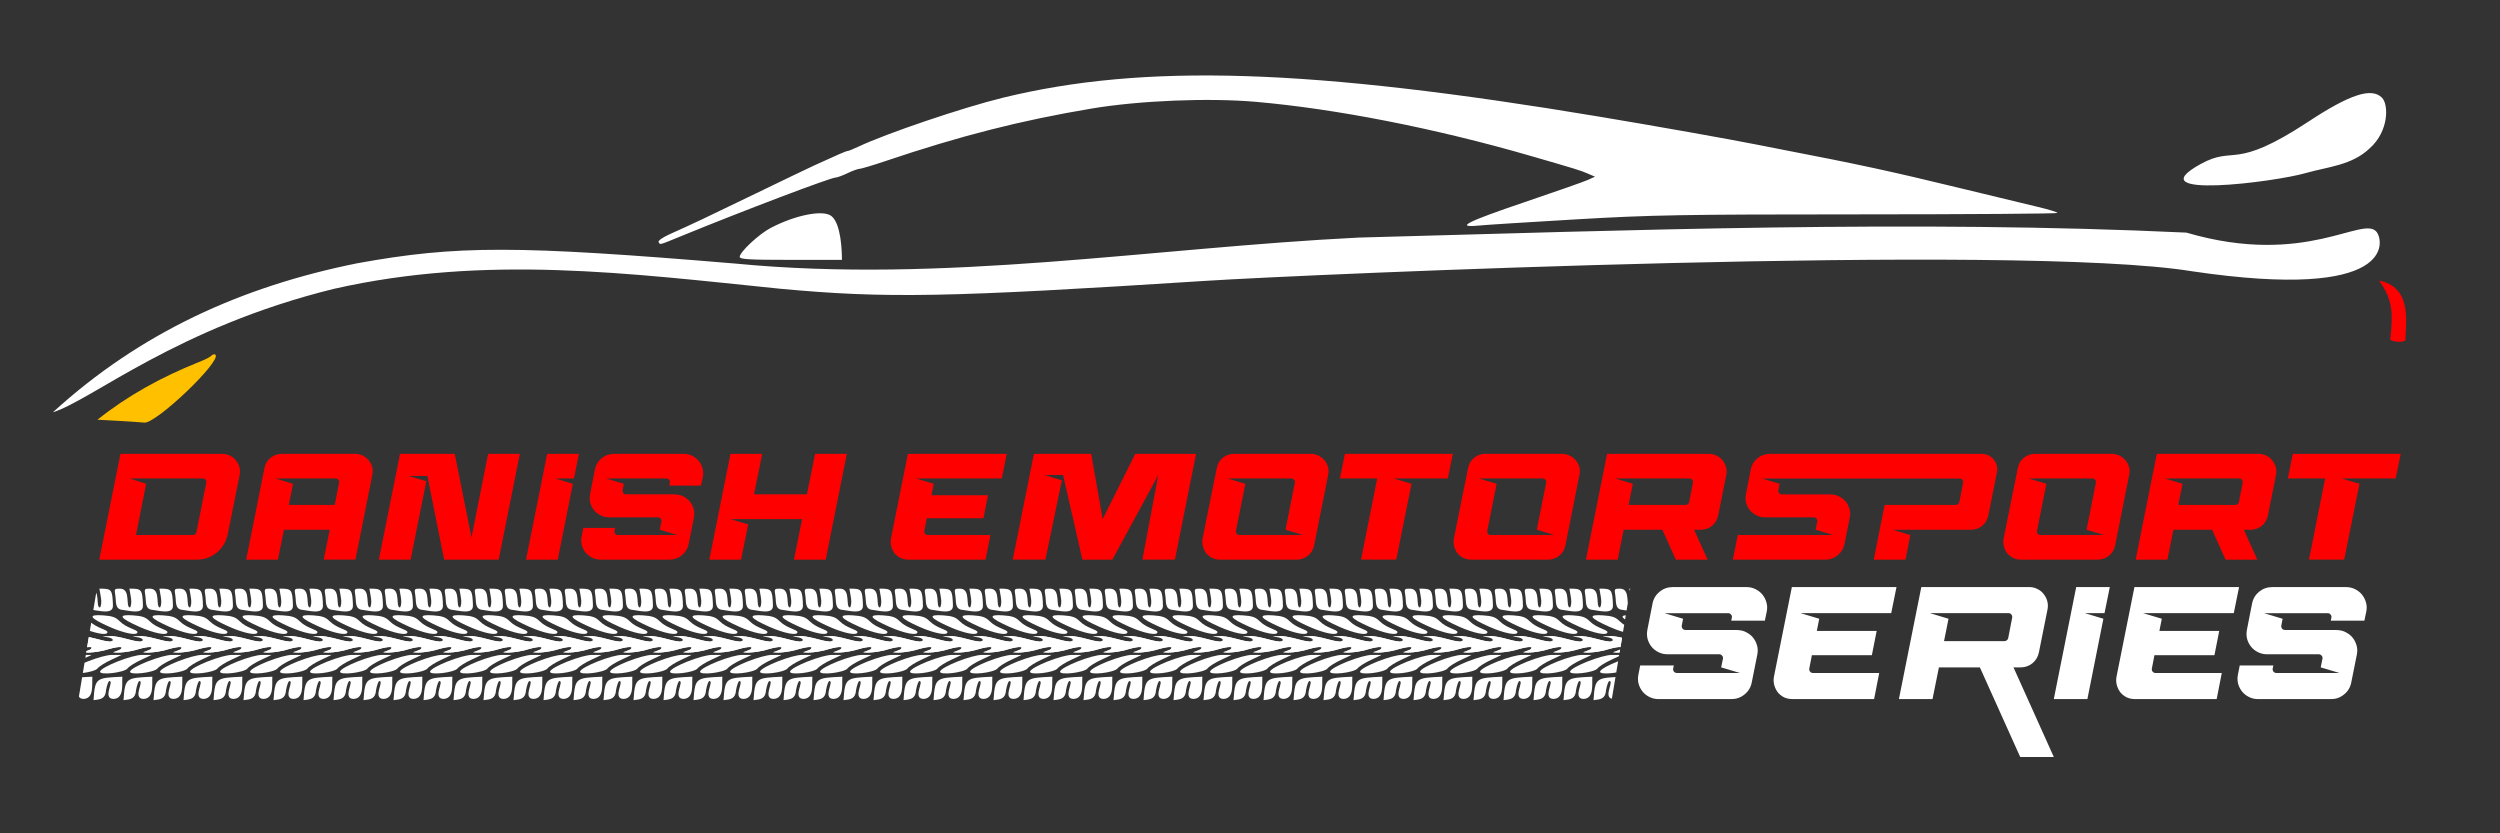 <svg version="1.1" viewBox="0 0 1500 500" xml:space="preserve" xmlns="http://www.w3.org/2000/svg" xmlns:xlink="http://www.w3.org/1999/xlink">
	<rect x="0" y="0" width="1500" height="500" fill="#333333" stroke="none"/>
	<title>Danish eMotorsport Series</title>
	<defs>
		<clipPath id="clipTire">
			<path d="M 60,342 H 980 l -15, 90 H 45Z"/>
		</clipPath>
	</defs>
	<path fill="#f00" d="m1427.4 168.35c19.487 3.909 16.291 23.688 15.838 35.547-0.061 1.6-6.696 1.589-9.11 0 1.559-14.417 2.135-23.727-6.728-35.547z"/>
	<path fill="#ffc000" d="m58.487 251.83c18.08-14.492 38.538-25.605 60-34.244 4.4-1.686 7.855-3.466 8.365-4.184 0.51-0.719 1.904-1.081 2.41-0.575 3.851 3.851-36.16 41.951-42.775 40.732-9.318-0.775-18.664-1.21-28-1.729z"/>
	<path fill="#f00" d="m118.05 335.79h-58.48l12.7-63.47h61.11q2.54 0 4.62 1.09 2.18 1 3.54 2.81 1.45 1.72 2.09 3.99 0.63 2.27 0.18 4.71l-7.16 35.54q-0.63 3.35-2.36 6.17-1.72 2.81-4.17 4.9-2.45 1.99-5.53 3.17-3.08 1.09-6.53 1.09zm-0.18-16.5 5.89-29.65q0.18-1-0.45-1.72-0.54-0.82-1.54-0.82h-43.97l9.88 3.17-6.07 30.74h34.18q0.73 0 1.27-0.45 0.63-0.54 0.82-1.27zm52.5-1.45-3.63 17.95h-19.04l10.97-54.94q0.73-3.81 3.63-6.17 2.99-2.36 6.8-2.36h43.97q2.54 0 4.62 1.09 2.18 1 3.54 2.81 1.45 1.72 2.09 3.99 0.63 2.27 0.09 4.71l-10.15 50.86h-19.04l3.63-17.95zm30.46-14.87 2.63-13.33q0.18-1-0.45-1.72-0.63-0.82-1.63-0.82h-36.09l10.52 3.17-2.54 12.69zm92.03-30.65h19.04l-12.69 63.47h-32.73l-10.06-50.23h-11.24l10.61 3.17-9.43 47.06h-19.04l12.69-63.47h32.82l10.06 50.23zm22.76 63.47 12.69-63.47h19.04l-2.99 14.78h-11.15l10.52 3.17-9.07 45.51zm33.37-13.96 1-5.08h19.04l-0.36 1.72q-0.18 1 0.45 1.81 0.63 0.73 1.63 0.73h35.72l-10.61-3.17 1-4.9q0.18-1-0.45-1.72-0.63-0.82-1.63-0.82h-29.38q-2.72 0-5.08-1.18t-3.9-3.08-2.27-4.44q-0.63-2.54-0.09-5.26l2.9-14.78q0.82-4.08 3.99-6.71 3.26-2.63 7.43-2.63h41.89q2.72 0 5.08 1.18t3.9 3.08 2.27 4.44q0.73 2.45 0.18 5.17l-1.09 5.17h-19.04l0.36-1.72q0.18-1-0.45-1.72-0.63-0.82-1.63-0.82h-36.09l10.52 3.17-0.73 3.81q-0.18 1 0.45 1.81 0.63 0.73 1.63 0.73h24.03q2.72 0 4.44 0l1.72 0.09q2.63 0.18 4.71 1.45 2.18 1.18 3.63 3.08t2.09 4.35q0.63 2.36 0.09 4.99l-3.17 15.87q-0.82 4.08-4.08 6.71-3.17 2.63-7.34 2.63h-41.44q-2.72 0-5.08-1.18t-3.9-3.08-2.27-4.44q-0.63-2.54-0.09-5.26zm132.28-10.34h-42.98l10.61 3.17-4.26 21.13h-19.04l12.69-63.47h19.04l-4.9 24.3h31.73l4.9-24.3h19.04l-12.69 63.47h-19.04zm68.36-24.39 10.61 3.17-1.36 6.89h33.91l-2.72 13.78h-34l-1.45 7.53q-0.18 1 0.45 1.81 0.63 0.73 1.63 0.73h37.54l-2.9 14.78h-46.33q-2.54 0-4.71-1-2.09-1.09-3.54-2.81-1.36-1.81-1.99-4.08-0.63-2.36-0.18-4.81l10.15-50.77h59.3l-2.99 14.78zm117.78 48.69h-17.96l-11.6-50.78h-11.25l10.52 3.17-9.88 47.6h-19.58l12.69-63.47h34.36l6.89 39.17 19.58-39.17h36.45l-12.69 63.47h-19.49l9.52-50.77zm119.14-63.47q2.45 0 4.53 1.09 2.18 1 3.63 2.81 1.45 1.72 2.09 3.99 0.63 2.27 0.09 4.71l-8.43 42.34q-0.73 3.81-3.72 6.17-2.9 2.36-6.71 2.36h-46.06q-2.54 0-4.71-1-2.09-1.09-3.54-2.81-1.36-1.81-1.99-4.08-0.63-2.36-0.18-4.81l8.52-42.25q0.73-3.81 3.63-6.17t6.71-2.36zm-49.96 14.78 10.61 3.17-5.62 28.2q-0.18 1 0.45 1.81 0.63 0.73 1.63 0.73h38.17l-10.52-3.17 5.62-28.2q0.18-1-0.45-1.72-0.63-0.82-1.63-0.82zm70.36-14.78h64.74l-2.99 14.78h-32.39l10.61 3.17-9.16 45.51h-21.13l9.7-48.69h-22.39zm130.38 0q2.45 0 4.53 1.09 2.18 1 3.63 2.81 1.45 1.72 2.09 3.99 0.63 2.27 0.09 4.71l-8.43 42.34q-0.73 3.81-3.72 6.17-2.9 2.36-6.71 2.36h-46.06q-2.54 0-4.71-1-2.09-1.09-3.54-2.81-1.36-1.81-1.99-4.08-0.63-2.36-0.18-4.81l8.52-42.25q0.73-3.81 3.63-6.17t6.71-2.36zm-49.96 14.78 10.61 3.17-5.62 28.2q-0.18 1 0.45 1.81 0.63 0.73 1.63 0.73h38.17l-10.52-3.17 5.62-28.2q0.18-1-0.45-1.72-0.63-0.82-1.63-0.82zm110.07 30.74h-23.21l-3.63 17.95h-19.04l12.69-63.47h61.11q2.54 0 4.62 1.09 2.18 1 3.54 2.81 1.45 1.72 2.09 3.99 0.63 2.27 0.18 4.71l-4.9 24.39q-0.73 3.72-3.63 6.17-2.9 2.36-6.71 2.36h-4.08l8.07 17.95h-19.04zm13.96-14.87q0.73 0 1.27-0.45 0.63-0.45 0.82-1.18l2.27-11.7q0.18-1-0.45-1.72-0.54-0.82-1.54-0.82h-44.61l10.52 3.17-2.54 12.69zm28.29 32.82 2.99-14.78h57.3l-10.61-3.17 1-4.9q0.18-1-0.45-1.72-0.63-0.82-1.63-0.82h-29.29q-2.72 0-5.08-1.18t-3.99-3.08q-1.54-1.9-2.27-4.44-0.63-2.54-0.09-5.26l2.9-14.78q0.82-4.08 3.99-6.71 3.26-2.63 7.43-2.63h127.11q2.18 0 4.08 0.91t3.17 2.54q1.27 1.54 1.81 3.54 0.54 1.99 0.09 4.17l-5.17 25.84q-0.73 3.72-3.63 6.17-2.9 2.36-6.71 2.36h-46.97l10.52 3.17-2.9 14.78h-19.04l6.53-32.82h42.7q0.73 0 1.27-0.45 0.63-0.45 0.82-1.18l2.27-11.7q0.18-1-0.45-1.72-0.54-0.82-1.54-0.82h-118.59l10.52 3.17-0.73 3.81q-0.18 1 0.45 1.81 0.63 0.73 1.63 0.73h24.03q2.72 0 4.44 0l1.72 0.09q2.63 0.18 4.71 1.45 2.18 1.18 3.63 3.08t2.09 4.35q0.63 2.36 0.09 4.99l-3.17 15.87q-0.82 4.08-4.08 6.71-3.17 2.63-7.34 2.63zm227.48-63.47q2.45 0 4.53 1.09 2.18 1 3.63 2.81 1.45 1.72 2.09 3.99 0.63 2.27 0.09 4.71l-8.43 42.34q-0.73 3.81-3.72 6.17-2.9 2.36-6.71 2.36h-46.06q-2.54 0-4.71-1-2.09-1.09-3.54-2.81-1.36-1.81-1.99-4.08-0.63-2.36-0.18-4.81l8.52-42.25q0.73-3.81 3.63-6.17t6.71-2.36zm-49.96 14.78 10.61 3.17-5.62 28.2q-0.18 1 0.45 1.81 0.63 0.73 1.63 0.73h38.17l-10.52-3.17 5.62-28.2q0.18-1-0.45-1.72-0.63-0.82-1.63-0.82zm110.07 30.74h-23.21l-3.63 17.95h-19.04l12.69-63.47h61.11q2.54 0 4.62 1.09 2.18 1 3.54 2.81 1.45 1.72 2.09 3.99 0.63 2.27 0.18 4.71l-4.9 24.39q-0.73 3.72-3.63 6.17-2.9 2.36-6.71 2.36h-4.08l8.07 17.95h-19.04zm13.96-14.87q0.73 0 1.27-0.45 0.63-0.45 0.82-1.18l2.27-11.7q0.18-1-0.45-1.72-0.54-0.82-1.54-0.82h-44.61l10.52 3.17-2.54 12.69zm34.45-30.65h64.74l-2.99 14.78h-32.37l10.61 3.17-9.16 45.51h-21.13l9.7-48.69h-22.39z"/>
	<path fill="#1db81d" visibility="hidden" d="m96.33 456.35-1.97 9.77h-10.36l5.97-29.9q0.39-2.07 1.97-3.35 1.63-1.28 3.7-1.28h23.93q1.38 0 2.52 0.59 1.18 0.54 1.92 1.53 0.79 0.94 1.13 2.17 0.35 1.23 0.05 2.57l-5.53 27.68h-10.36l1.97-9.77zm16.58-8.09 1.43-7.25q0.1-0.54-0.25-0.94-0.35-0.44-0.89-0.44h-19.63l5.72 1.73-1.38 6.91zm14.55 10.26 0.54-2.76h10.36l-0.2 0.94q-0.1 0.54 0.25 0.99 0.35 0.39 0.89 0.39h19.44l-5.77-1.73 0.54-2.66q0.1-0.54-0.25-0.94-0.35-0.44-0.89-0.44h-15.98q-1.48 0-2.76-0.64t-2.12-1.68-1.23-2.42q-0.35-1.38-0.05-2.86l1.58-8.04q0.44-2.22 2.17-3.65 1.78-1.43 4.05-1.43h22.79q1.48 0 2.76 0.64t2.12 1.68 1.23 2.42q0.39 1.33 0.1 2.81l-0.59 2.81h-10.37l0.2-0.94q0.1-0.54-0.25-0.94-0.35-0.44-0.89-0.44h-19.63l5.72 1.73-0.39 2.07q-0.1 0.54 0.25 0.99 0.35 0.39 0.89 0.39h13.07q1.48 0 2.42 0l0.94 0.05q1.43 0.1 2.57 0.79 1.18 0.64 1.97 1.68t1.13 2.37q0.35 1.28 0.05 2.71l-1.73 8.63q-0.44 2.22-2.22 3.65-1.73 1.43-4 1.43h-22.55q-1.48 0-2.76-0.64t-2.12-1.68-1.23-2.42q-0.35-1.38-0.05-2.86zm41.09 0 0.54-2.76h10.36l-0.2 0.94q-0.1 0.54 0.25 0.99 0.35 0.39 0.89 0.39h19.44l-5.77-1.73 0.54-2.66q0.1-0.54-0.25-0.94-0.35-0.44-0.89-0.44h-15.98q-1.48 0-2.76-0.64t-2.12-1.68-1.23-2.42q-0.35-1.38-0.05-2.86l1.58-8.04q0.44-2.22 2.17-3.65 1.78-1.43 4.05-1.43h22.79q1.48 0 2.76 0.64t2.12 1.68 1.23 2.42q0.39 1.33 0.1 2.81l-0.59 2.81h-10.36l0.2-0.94q0.1-0.54-0.25-0.94-0.35-0.44-0.89-0.44h-19.63l5.72 1.73-0.39 2.07q-0.1 0.54 0.25 0.99 0.35 0.39 0.89 0.39h13.07q1.48 0 2.42 0l0.94 0.05q1.43 0.1 2.57 0.79 1.18 0.64 1.97 1.68t1.13 2.37q0.35 1.28 0.05 2.71l-1.73 8.63q-0.44 2.22-2.22 3.65-1.73 1.43-4 1.43h-22.55q-1.48 0-2.76-0.64t-2.12-1.68-1.23-2.42q-0.35-1.38-0.05-2.86zm49.97-18.89 5.77 1.73-0.74 3.75h18.45l-1.48 7.5h-18.5l-0.79 4.09q-0.1 0.54 0.25 0.99 0.35 0.39 0.89 0.39h20.42l-1.58 8.04h-25.21q-1.38 0-2.57-0.54-1.13-0.59-1.92-1.53-0.74-0.99-1.09-2.22-0.35-1.28-0.1-2.61l5.53-27.63h32.26l-1.63 8.04zm33.2-8.04h35.22l-1.63 8.04h-17.61l5.77 1.73-4.98 24.77h-11.49l5.28-26.49h-12.19zm38.83 0h35.22l-1.63 8.04h-17.61l5.77 1.73-4.98 24.77h-11.48l5.28-26.49h-12.19zm70.94 0q1.33 0 2.47 0.59 1.18 0.54 1.97 1.53 0.79 0.94 1.13 2.17 0.35 1.23 0.05 2.57l-4.59 23.04q-0.39 2.07-2.02 3.35-1.58 1.28-3.65 1.28h-25.06q-1.38 0-2.57-0.54-1.13-0.59-1.92-1.53-0.74-0.99-1.09-2.22-0.35-1.28-0.1-2.61l4.64-22.99q0.39-2.07 1.97-3.35t3.65-1.28zm-27.18 8.04 5.77 1.73-3.06 15.34q-0.1 0.54 0.25 0.99 0.35 0.39 0.89 0.39h20.77l-5.72-1.73 3.06-15.34q0.1-0.54-0.25-0.94-0.35-0.44-0.89-0.44zm55.7 0 5.77 1.73-3.06 15.34q-0.1 0.54 0.25 0.99 0.35 0.39 0.89 0.39h13.52q0.89 0 1.13-0.94l0.49-2.52h10.36l-1.38 6.86q-0.39 2.07-1.97 3.35t-3.65 1.28h-25.7q-1.18 0-2.22-0.49t-1.73-1.33q-0.69-0.89-0.99-1.97-0.3-1.09-0.05-2.27l4.79-23.83q0.39-2.07 1.97-3.35t3.65-1.28h25.11q1.33 0 2.47 0.59 1.18 0.54 1.97 1.53 0.79 0.94 1.13 2.17 0.35 1.23 0.05 2.57l-0.94 4.64h-10.35l0.44-2.07q0.1-0.54-0.25-0.94-0.35-0.44-0.89-0.44zm70.35-8.04q1.33 0 2.47 0.59 1.18 0.54 1.97 1.53 0.79 0.94 1.13 2.17 0.35 1.23 0.05 2.57l-4.59 23.04q-0.39 2.07-2.02 3.35-1.58 1.28-3.65 1.28h-25.06q-1.38 0-2.57-0.54-1.13-0.59-1.92-1.53-0.74-0.99-1.09-2.22-0.35-1.28-0.1-2.61l4.64-22.99q0.39-2.07 1.97-3.35t3.65-1.28zm-27.18 8.04 5.77 1.73-3.06 15.34q-0.1 0.54 0.25 0.99 0.35 0.39 0.89 0.39h20.77l-5.72-1.73 3.06-15.34q0.1-0.54-0.25-0.94-0.35-0.44-0.89-0.44zm59.89 16.72h-12.63l-1.97 9.77h-10.36l6.91-34.53h33.25q1.38 0 2.52 0.59 1.18 0.54 1.92 1.53 0.79 0.94 1.13 2.17 0.35 1.23 0.1 2.57l-2.66 13.27q-0.39 2.02-1.97 3.35-1.58 1.28-3.65 1.28h-2.22l4.39 9.77h-10.36zm7.6-8.09q0.39 0 0.69-0.25 0.35-0.25 0.44-0.64l1.23-6.36q0.1-0.54-0.25-0.94-0.3-0.44-0.84-0.44h-24.27l5.72 1.73-1.38 6.91zm15.54 10.26 0.54-2.76h10.36l-0.2 0.94q-0.1 0.54 0.25 0.99 0.35 0.39 0.89 0.39h19.44l-5.77-1.73 0.54-2.66q0.1-0.54-0.25-0.94-0.35-0.44-0.89-0.44h-15.98q-1.48 0-2.76-0.64t-2.12-1.68-1.23-2.42q-0.35-1.38-0.05-2.86l1.58-8.04q0.44-2.22 2.17-3.65 1.78-1.43 4.05-1.43h22.79q1.48 0 2.76 0.64t2.12 1.68 1.23 2.42q0.39 1.33 0.1 2.81l-0.59 2.81h-10.36l0.2-0.94q0.1-0.54-0.25-0.94-0.35-0.44-0.89-0.44h-19.63l5.72 1.73-0.39 2.07q-0.1 0.54 0.25 0.99 0.35 0.39 0.89 0.39h13.07q1.48 0 2.42 0l0.94 0.05q1.43 0.1 2.57 0.79 1.18 0.64 1.97 1.68t1.13 2.37q0.35 1.28 0.05 2.71l-1.73 8.63q-0.44 2.22-2.22 3.65-1.73 1.43-4 1.43h-22.55q-1.48 0-2.76-0.64t-2.12-1.68-1.23-2.42q-0.35-1.38-0.05-2.86zm54.02-2.17-1.97 9.77h-10.36l5.97-29.9q0.39-2.07 1.97-3.35 1.63-1.28 3.7-1.28h23.93q1.38 0 2.52 0.59 1.18 0.54 1.92 1.53 0.79 0.94 1.13 2.17 0.35 1.23 0.05 2.57l-5.53 27.68h-10.36l1.97-9.77zm16.58-8.09 1.43-7.25q0.1-0.54-0.25-0.94-0.35-0.44-0.89-0.44h-19.63l5.72 1.73-1.38 6.91zm35.17-8.63 5.77 1.73-3.06 15.34q-0.1 0.54 0.25 0.99 0.35 0.39 0.89 0.39h13.52q0.89 0 1.13-0.94l0.49-2.52h10.36l-1.38 6.86q-0.39 2.07-1.97 3.35t-3.65 1.28h-25.7q-1.18 0-2.22-0.49t-1.73-1.33q-0.69-0.89-0.99-1.97-0.3-1.09-0.05-2.27l4.79-23.83q0.39-2.07 1.97-3.35t3.65-1.28h25.11q1.33 0 2.47 0.59 1.18 0.54 1.97 1.53 0.79 0.94 1.13 2.17 0.35 1.23 0.05 2.57l-0.94 4.64h-10.36l0.44-2.07q0.1-0.54-0.25-0.94-0.35-0.44-0.89-0.44zm70.35-8.04q1.33 0 2.47 0.59 1.18 0.54 1.97 1.53 0.79 0.94 1.13 2.17 0.35 1.23 0.05 2.57l-4.59 23.04q-0.39 2.07-2.02 3.35-1.58 1.28-3.65 1.28h-25.06q-1.38 0-2.57-0.54-1.13-0.59-1.92-1.53-0.74-0.99-1.09-2.22-0.35-1.28-0.1-2.61l4.64-22.99q0.39-2.07 1.97-3.35t3.65-1.28zm-27.18 8.04 5.77 1.73-3.06 15.34q-0.1 0.54 0.25 0.99 0.35 0.39 0.89 0.39h20.77l-5.72-1.73 3.06-15.34q0.1-0.54-0.25-0.94-0.35-0.44-0.89-0.44zm67.44 26.49h-9.77l-6.31-27.63h-6.12l5.72 1.73-5.38 25.9h-10.66l6.91-34.53h18.7l3.75 21.31 10.66-21.31h19.83l-6.91 34.53h-10.61l5.18-27.63zm67.44-9.77h-25.21l-1.92 9.77h-10.95l6.91-34.53h34.68q1.18 0 2.17 0.49 1.04 0.49 1.73 1.38 0.69 0.84 0.99 1.92 0.35 1.09 0.1 2.27l-2.81 14.06q-0.39 2.02-2.02 3.35-1.58 1.28-3.65 1.28zm-23.58-8.09h18.65q0.39 0 0.69-0.25t0.39-0.64l1.28-6.36q0.1-0.54-0.25-0.94-0.35-0.44-0.89-0.44h-24.27l5.77 1.73zm42.43-8.63 5.77 1.73-0.74 3.75h18.45l-1.48 7.5h-18.5l-0.79 4.09q-0.1 0.54 0.25 0.99 0.35 0.39 0.89 0.39h20.42l-1.58 8.04h-25.22q-1.38 0-2.57-0.54-1.13-0.59-1.92-1.53-0.74-0.99-1.09-2.22-0.35-1.28-0.1-2.61l5.53-27.63h32.26l-1.63 8.04zm33.2-8.04h35.22l-1.63 8.04h-17.61l5.77 1.73-4.98 24.77h-11.49l5.28-26.49h-12.19zm35.47 34.53 6.91-34.53h10.36l-1.63 8.04h-6.07l5.72 1.73-4.93 24.77zm51.01-26.49h-28.32l1.63-8.04h36.36v8.04l-23.58 16.72-8.19 1.73h28.32l-1.63 8.04h-36.36v-8.04l23.58-16.72zm11.64 26.49 6.91-34.53h10.36l-1.63 8.04h-6.07l5.72 1.73-4.93 24.77zm54.71-34.53q1.33 0 2.47 0.59 1.18 0.54 1.97 1.53 0.79 0.94 1.13 2.17 0.35 1.23 0.05 2.57l-4.59 23.04q-0.39 2.07-2.02 3.35-1.58 1.28-3.65 1.28h-25.06q-1.38 0-2.57-0.54-1.13-0.59-1.92-1.53-0.74-0.99-1.09-2.22-0.35-1.28-0.1-2.61l4.64-22.99q0.39-2.07 1.97-3.35t3.65-1.28zm-27.18 8.04 5.77 1.73-3.06 15.34q-0.1 0.54 0.25 0.99 0.35 0.39 0.89 0.39h20.77l-5.72-1.73 3.06-15.34q0.1-0.54-0.25-0.94-0.35-0.44-0.89-0.44zm70.6-8.04h10.36l-6.91 34.53h-17.81l-5.48-27.33h-6.12l5.77 1.73-5.13 25.6h-10.36l6.91-34.53h17.86l5.48 27.33zm20.67 8.04 5.77 1.73-0.74 3.75h18.45l-1.48 7.5h-18.5l-0.79 4.09q-0.1 0.54 0.25 0.99 0.35 0.39 0.89 0.39h20.42l-1.58 8.04h-25.21q-1.38 0-2.57-0.54-1.13-0.59-1.92-1.53-0.74-0.99-1.09-2.22-0.35-1.28-0.1-2.61l5.53-27.63h32.26l-1.63 8.04zm44.05 18.89 0.54-2.76h10.36l-0.2 0.94q-0.1 0.54 0.25 0.99 0.35 0.39 0.89 0.39h19.44l-5.77-1.73 0.54-2.66q0.1-0.54-0.25-0.94-0.35-0.44-0.89-0.44h-15.98q-1.48 0-2.76-0.64t-2.12-1.68-1.23-2.42q-0.35-1.38-0.05-2.86l1.58-8.04q0.44-2.22 2.17-3.65 1.78-1.43 4.05-1.43h22.79q1.48 0 2.76 0.64t2.12 1.68 1.23 2.42q0.39 1.33 0.1 2.81l-0.59 2.81h-10.36l0.2-0.94q0.1-0.54-0.25-0.94-0.35-0.44-0.89-0.44h-19.63l5.72 1.73-0.39 2.07q-0.1 0.54 0.25 0.99 0.35 0.39 0.89 0.39h13.07q1.48 0 2.42 0l0.94 0.05q1.43 0.1 2.57 0.79 1.18 0.64 1.97 1.68t1.13 2.37q0.35 1.28 0.05 2.71l-1.73 8.63q-0.44 2.22-2.22 3.65-1.73 1.43-4 1.43h-22.55q-1.48 0-2.76-0.64t-2.12-1.68-1.23-2.42q-0.35-1.38-0.05-2.86zm49.97-18.89 5.77 1.73-0.74 3.75h18.45l-1.48 7.5h-18.5l-0.79 4.09q-0.1 0.54 0.25 0.99 0.35 0.39 0.89 0.39h20.42l-1.58 8.04h-25.21q-1.38 0-2.57-0.54-1.13-0.59-1.92-1.53-0.74-0.99-1.09-2.22-0.35-1.28-0.1-2.61l5.53-27.63h32.26l-1.63 8.04zm43.91 16.72-1.97 9.77h-10.36l5.97-29.9q0.39-2.07 1.97-3.35 1.63-1.28 3.7-1.28h23.93q1.38 0 2.52 0.59 1.18 0.54 1.92 1.53 0.79 0.94 1.13 2.17 0.35 1.23 0.05 2.57l-5.53 27.68h-10.36l1.97-9.77zm16.58-8.09 1.43-7.25q0.1-0.54-0.25-0.94-0.35-0.44-0.89-0.44h-19.63l5.72 1.73-1.38 6.91zm14.55 10.26 0.54-2.76h10.36l-0.2 0.94q-0.1 0.54 0.25 0.99 0.35 0.39 0.89 0.39h19.44l-5.77-1.73 0.54-2.66q0.1-0.54-0.25-0.94-0.35-0.44-0.89-0.44h-15.98q-1.48 0-2.76-0.64t-2.12-1.68-1.23-2.42q-0.35-1.38-0.05-2.86l1.58-8.04q0.44-2.22 2.17-3.65 1.78-1.43 4.05-1.43h22.79q1.48 0 2.76 0.64t2.12 1.68 1.23 2.42q0.39 1.33 0.1 2.81l-0.59 2.81h-10.36l0.2-0.94q0.1-0.54-0.25-0.94-0.35-0.44-0.89-0.44h-19.63l5.72 1.73-0.39 2.07q-0.1 0.54 0.25 0.99 0.35 0.39 0.89 0.39h13.07q1.48 0 2.42 0l0.94 0.05q1.43 0.1 2.57 0.79 1.18 0.64 1.97 1.68t1.13 2.37q0.35 1.28 0.05 2.71l-1.73 8.63q-0.44 2.22-2.22 3.65-1.73 1.43-4 1.43h-22.55q-1.48 0-2.76-0.64t-2.12-1.68-1.23-2.42q-0.35-1.38-0.05-2.86zm77.16-26.94q1.33 0 2.47 0.59 1.18 0.54 1.97 1.53 0.79 0.94 1.13 2.17 0.35 1.23 0.05 2.57l-4.59 23.04q-0.39 2.07-2.02 3.35-1.58 1.28-3.65 1.28h-25.06q-1.38 0-2.57-0.54-1.13-0.59-1.92-1.53-0.74-0.99-1.09-2.22-0.35-1.28-0.1-2.61l4.64-22.99q0.39-2.07 1.97-3.35t3.65-1.28zm-27.18 8.04 5.77 1.73-3.06 15.34q-0.1 0.54 0.25 0.99 0.35 0.39 0.89 0.39h20.77l-5.72-1.73 3.06-15.34q0.1-0.54-0.25-0.94-0.35-0.44-0.89-0.44zm70.6-8.04h10.36l-6.91 34.53h-17.81l-5.48-27.33h-6.12l5.77 1.73-5.13 25.6h-10.36l6.91-34.53h17.86l5.48 27.33zm44.79 12.68q0.39 0 0.69-0.25 0.35-0.3 0.44-0.69l0.44-2.32q0.1-0.54-0.25-0.94-0.35-0.44-0.89-0.44h-16.48l1.63-8.04h21.21q1.38 0 2.52 0.59 1.18 0.54 1.92 1.53 0.79 0.94 1.13 2.17 0.35 1.23 0.1 2.57l-1.13 5.57q-0.3 1.58-1.58 2.66-1.28 1.04-2.91 1.04h0.74q1.09 0 1.97 0.49 0.94 0.44 1.58 1.23 0.64 0.74 0.89 1.73 0.3 0.99 0.05 2.02l-1.68 8.29q-0.39 2.07-1.97 3.35t-3.65 1.28h-24.86l1.63-8.04h18.25q0.39 0 0.69-0.25 0.35-0.3 0.44-0.69l0.94-4.59q0.1-0.54-0.25-0.94-0.35-0.44-0.89-0.44h-16.13l1.38-6.91z"/>
	<g fill="#fff">
		<g>
			<path id="serries" visibility="visible" d="m983.06 404.65 1.06-5.38h20.16l-0.38 1.82c-0.13 0.7 0.03 1.34 0.48 1.92 0.45 0.51 1.02 0.77 1.73 0.77h37.82l-11.23-3.36 1.06-5.18c0.13-0.7-0.03-1.31-0.48-1.82-0.45-0.58-1.02-0.86-1.73-0.86h-31.1c-1.92 0-3.71-0.42-5.38-1.25-1.66-0.83-3.04-1.92-4.13-3.26s-1.89-2.91-2.4-4.7c-0.45-1.79-0.48-3.65-0.1-5.57l3.07-15.65c0.58-2.88 1.98-5.25 4.22-7.1 2.3-1.86 4.93-2.78 7.87-2.78h44.35c1.92 0 3.71 0.42 5.38 1.25 1.66 0.83 3.04 1.92 4.13 3.26s1.89 2.91 2.4 4.7c0.51 1.73 0.58 3.55 0.19 5.47l-1.15 5.47h-20.16l0.38-1.82c0.13-0.7-0.03-1.31-0.48-1.82-0.45-0.58-1.02-0.86-1.73-0.86h-38.21l11.14 3.36-0.77 4.03c-0.13 0.7 0.03 1.34 0.48 1.92 0.45 0.51 1.02 0.77 1.73 0.77h30.14l1.82 0.1c1.86 0.13 3.52 0.64 4.99 1.54 1.54 0.83 2.82 1.92 3.84 3.26s1.76 2.88 2.21 4.61c0.45 1.66 0.48 3.42 0.1 5.28l-3.36 16.8c-0.58 2.88-2.02 5.25-4.32 7.1-2.24 1.86-4.83 2.78-7.78 2.78h-43.87c-1.92 0-3.71-0.42-5.38-1.25-1.66-0.83-3.04-1.92-4.13-3.26s-1.89-2.91-2.4-4.7c-0.45-1.79-0.48-3.65-0.1-5.57zm97.25-36.77 11.23 3.36-1.44 7.3h35.9l-2.88 14.59h-36l-1.54 7.97c-0.13 0.7 0.03 1.34 0.48 1.92 0.45 0.51 1.02 0.77 1.73 0.77h39.74l-3.07 15.65h-49.06c-1.79 0-3.46-0.35-4.99-1.06-1.47-0.77-2.72-1.76-3.74-2.98-0.96-1.28-1.66-2.72-2.11-4.32-0.45-1.66-0.51-3.36-0.19-5.09l10.75-53.76h62.78l-3.17 15.65zm107.62 32.54h-24.58l-3.84 19.01h-20.16l13.44-67.2h64.7c1.79 0 3.42 0.38 4.9 1.15 1.54 0.7 2.78 1.7 3.74 2.98 1.02 1.22 1.76 2.62 2.21 4.22s0.51 3.26 0.19 4.99l-5.18 25.82c-0.51 2.62-1.79 4.8-3.84 6.53-2.05 1.66-4.42 2.5-7.1 2.5h-4.32l24.19 53.76h-20.16zm14.78-15.74c0.51 0 0.96-0.16 1.34-0.48 0.45-0.32 0.74-0.74 0.86-1.25l2.4-12.38c0.13-0.7-0.03-1.31-0.48-1.82-0.38-0.58-0.93-0.86-1.63-0.86h-47.23l11.14 3.36-2.69 13.44zm29.57 34.75 13.44-67.2h20.16l-3.17 15.65h-11.81l11.14 3.36-9.6 48.19zm53.57-51.55 11.23 3.36-1.44 7.3h35.9l-2.88 14.59h-36l-1.54 7.97c-0.13 0.7 0.03 1.34 0.48 1.92 0.45 0.51 1.02 0.77 1.73 0.77h39.74l-3.07 15.65h-49.06c-1.79 0-3.46-0.35-4.99-1.06-1.47-0.77-2.72-1.76-3.74-2.98-0.96-1.28-1.66-2.72-2.11-4.32-0.45-1.66-0.51-3.36-0.19-5.09l10.75-53.76h62.78l-3.17 15.65zm56.93 36.77 1.06-5.38h20.16l-0.38 1.82c-0.13 0.7 0.03 1.34 0.48 1.92 0.45 0.51 1.02 0.77 1.73 0.77h37.82l-11.23-3.36 1.06-5.18c0.13-0.7-0.03-1.31-0.48-1.82-0.45-0.58-1.02-0.86-1.73-0.86h-31.1c-1.92 0-3.71-0.42-5.38-1.25-1.66-0.83-3.04-1.92-4.13-3.26s-1.89-2.91-2.4-4.7c-0.45-1.79-0.48-3.65-0.1-5.57l3.07-15.65c0.58-2.88 1.98-5.25 4.22-7.1 2.3-1.86 4.93-2.78 7.87-2.78h44.35c1.92 0 3.71 0.42 5.38 1.25 1.66 0.83 3.04 1.92 4.13 3.26s1.89 2.91 2.4 4.7c0.51 1.73 0.58 3.55 0.19 5.47l-1.15 5.47h-20.16l0.38-1.82c0.13-0.7-0.03-1.31-0.48-1.82-0.45-0.58-1.02-0.86-1.73-0.86h-38.21l11.14 3.36-0.77 4.03c-0.13 0.7 0.03 1.34 0.48 1.92 0.45 0.51 1.02 0.77 1.73 0.77h30.14l1.82 0.1c1.86 0.13 3.52 0.64 4.99 1.54 1.54 0.83 2.82 1.92 3.84 3.26s1.76 2.88 2.21 4.61c0.45 1.66 0.48 3.42 0.1 5.28l-3.36 16.8c-0.58 2.88-2.02 5.25-4.32 7.1-2.24 1.86-4.83 2.78-7.78 2.78h-43.87c-1.92 0-3.71-0.42-5.38-1.25-1.66-0.83-3.04-1.92-4.13-3.26s-1.89-2.91-2.4-4.7c-0.45-1.79-0.48-3.65-0.1-5.57z"/>
			<path id="series" visibility="hidden" d="m982.83 404.41 1.06-5.38h20.16l-0.38 1.82c-0.25 1.36 0.66 2.69 2.21 2.69h37.82l-11.23-3.36 1.06-5.18c0.13-0.7-0.03-1.31-0.48-1.82-0.45-0.58-1.02-0.86-1.73-0.86h-31.1c-7.16 0-13.65-6.51-12-14.78l3.07-15.65c1.2-5.98 6.29-9.89 12.1-9.89h44.35c5.93 0 10.41 3.98 11.9 9.22 1.03 3.66-0.2 7.35-0.96 10.94h-20.16c0.56-1.99 0.7-4.51-1.82-4.51h-38.21l11.14 3.36-0.77 4.03c-0.25 1.36 0.66 2.69 2.21 2.69h25.44c2.18-0.03 4.35-0.02 6.53 0.1 4.74 0.33 7.75 3.38 8.83 4.8 1.17 1.54 3.29 5.11 2.3 9.89l-3.36 16.8c-0.58 2.88-2.02 5.25-4.32 7.1-2.24 1.86-4.83 2.78-7.78 2.78h-43.87c-1.92 0-3.71-0.42-5.38-1.25-4.87-2.44-7.8-7.66-6.62-13.54zm97.25-36.77 11.23 3.36-1.44 7.3h35.9l-2.88 14.59h-36l-1.54 7.97c-0.25 1.36 0.66 2.69 2.21 2.69h39.74l-3.07 15.65h-49.06c-7.92 0-12.21-7.14-11.04-13.44l10.75-53.76h62.78l-3.17 15.65zm107.62 32.54h-24.58l-3.84 19.01h-20.16l13.44-67.2h64.7c7.22 0 12.28 6.66 11.04 13.34l-5.18 25.82c-1.01 5.16-5.32 9.02-10.94 9.02h-4.32l8.54 19.01h-20.16zm14.78-15.74c1.06 0 1.98-0.8 2.21-1.73l2.4-12.38c0.24-1.33-0.74-2.69-2.11-2.69h-47.23l11.14 3.36-2.69 13.44zm29.95 34.75 13.44-67.2h20.16l-3.17 15.65h-11.81l11.14 3.36-9.6 48.19zm53.57-51.55 11.23 3.36-1.44 7.3h35.9l-2.88 14.59h-36l-1.54 7.97c-0.13 0.7 0.03 1.34 0.48 1.92 0.45 0.51 1.02 0.77 1.73 0.77h39.74l-3.07 15.65h-49.06c-1.79 0-3.46-0.35-4.99-1.06-1.47-0.77-2.72-1.76-3.74-2.98-0.96-1.28-1.66-2.72-2.11-4.32-0.45-1.66-0.51-3.36-0.19-5.09l10.75-53.76h62.78l-3.17 15.65zm56.93 36.77 1.06-5.38h20.16l-0.38 1.82c-0.13 0.7 0.03 1.34 0.48 1.92 0.45 0.51 1.02 0.77 1.73 0.77h37.82l-11.23-3.36 1.06-5.18c0.13-0.7-0.03-1.31-0.48-1.82-0.45-0.58-1.02-0.86-1.73-0.86h-31.1c-1.92 0-3.71-0.42-5.38-1.25-1.66-0.83-3.04-1.92-4.13-3.26s-1.89-2.91-2.4-4.7c-0.45-1.79-0.48-3.65-0.1-5.57l3.07-15.65c0.58-2.88 1.98-5.25 4.22-7.1 2.3-1.86 4.93-2.78 7.87-2.78h44.35c1.92 0 3.71 0.42 5.38 1.25 1.66 0.83 3.04 1.92 4.13 3.26s1.89 2.91 2.4 4.7c0.51 1.73 0.58 3.55 0.19 5.47l-1.15 5.47h-20.16l0.38-1.82c0.13-0.7-0.03-1.31-0.48-1.82-0.45-0.58-1.02-0.86-1.73-0.86h-38.21l11.14 3.36-0.77 4.03c-0.13 0.7 0.03 1.34 0.48 1.92 0.45 0.51 1.02 0.77 1.73 0.77h30.14l1.82 0.1c1.86 0.13 3.52 0.64 4.99 1.54 1.54 0.83 2.82 1.92 3.84 3.26s1.76 2.88 2.21 4.61c0.45 1.66 0.48 3.42 0.1 5.28l-3.36 16.8c-0.58 2.88-2.02 5.25-4.32 7.1-2.24 1.86-4.83 2.78-7.78 2.78h-43.87c-1.92 0-3.71-0.42-5.38-1.25-1.66-0.83-3.04-1.92-4.13-3.26s-1.89-2.91-2.4-4.7c-0.45-1.79-0.48-3.65-0.1-5.57z"/>
		</g>
		<path d="m31.748 247.36c52.488-47.88 113.25-75.465 182.75-89.424 59.741-10.819 95.132-10.787 226.67 0.206 124.97 12.104 249.38-9.367 374-15.596 164.53-4.465 332.59-10.666 496.67-2.981 71.894 21.118 106.2-10.969 114.25-0.26 3.922 5.218 11.821 41.64-110.92 23.449-104.12-16.987-532.43 1.939-592 5.766-155.26 9.974-191.34 10.638-255.33 4.702-90.988-9.278-176.48-20.478-267.39 0.057-94.321 23.184-145.42 66.862-168.7 74.083zm412.08-93.258c0-2.896 11.531-13.651 18.596-17.345 14.85-7.765 31.406-11.026 36.369-7.164 5.914 4.602 6.368 21.307 6.368 26.333h-30.667c-25.06 0-30.667-0.334-30.667-1.825zm-48.685-8.871c-0.471-0.763 2.576-2.886 6.921-4.823 12.992-5.79 22.569-10.321 51.764-24.487 15.4-7.473 31-14.961 34.667-16.641 14.569-6.675 19.226-8.686 20.114-8.686 0.51 0 3.393-1.167 6.407-2.593 16.751-7.927 62.632-23.469 86.543-29.318 85.068-20.807 184.52-17.656 358.27 11.35 32.926 5.497 78.606 13.606 94 16.687 3.667 0.734 9.967 1.972 14 2.75 48.023 9.273 66.136 13.19 108 23.354 19.433 4.718 40.583 9.824 47 11.347 6.417 1.523 11.667 3.141 11.667 3.596 0 0.455-53.55 0.84-119 0.856-106.56 0.026-124.3 0.338-169.67 2.987-27.867 1.627-54.179 3.3-58.472 3.719-14.587 1.424-7.511-2.208 27.206-13.963 18.663-6.319 35.845-12.358 38.183-13.42l4.25-1.93-4.25-1.832c-4.604-1.985-6.867-2.684-34.917-10.795-56.773-16.417-116.31-28.108-164.49-32.3-28.214-2.455-69.754-0.749-98.331 4.038-42.518 7.122-78.869 16.388-123.97 31.597-7.398 2.495-14.298 4.557-15.333 4.582-1.036 0.025-4.283 1.204-7.216 2.621-2.933 1.417-6.161 2.596-7.172 2.621-3.103 0.076-54.769 19.66-91.382 34.637-15.136 6.192-13.712 5.803-14.798 4.045zm925.36-46.874c20.676-11.346 19.329 4.4 64.368-25.271 25.032-16.49 38.034-20.745 44.286-14.492 4.152 4.152 4.189 20.246-7.407 30.453-10.675 10.162-24.79 10.952-38.036 14.721-18.739 5.489-102.3 16.039-63.212-5.41z"/>
		<g clip-path="url(#clipTire)">
			<path id="tire" d="m37.42 406.02c-0.332 4.627 1.157 12.911-5.14 13.333-7.204 0 0.417-10.744-2.633-10.744-0.567 0-1.469 2.417-2.006 5.372-0.335 5.332-3.179 5.624-7.523 6.12 0.878-13.658 1.622-13.308 17.301-14.082zm-13.356-3.148c0.953-2.86 18.985-9.954 25.231-9.927l5.655 0.025-6.466 3.029c-3.556 1.666-7.119 3.92-7.917 5.01-1.915 2.615-17.334 4.356-16.503 1.863zm21.735-12.936c-4.894 1.485-17.227 2.406-12.903 0.964 1.569-0.649 4.062-0.567 4.028-2.536-0.363-0.587-3.695-0.105-7.706 1.114-3.886 1.182-9.102 2.094-11.59 2.026-5.017-0.109-0.888-0.84 1.074-2.232 1.649-1.568-2.814-1.242-9.094 0.663 4.094-4.373 6.766-5.678 1.337-8.301 6.504-0.238 14.398 3.193 18.276 3.211 3.923 0.019 3.01-2.049-1.131-2.563-3.315-0.411-3.222-0.474 0.951-0.637 6.503-0.254 14.394 3.181 18.276 3.2m-17.719-8.774c-12.073-5.352-13.25-7.535-3.691-6.843 5.528 0.4 7.451 1.08 9.856 3.484 4.299 4.299 10.706 5.026 10.706 6.578 0 2.279-7.843 0.783-16.871-3.219zm-9.99-10.127c-4.801-0.34-3.815-4.838-4.402-8.512-0.682-4.124-0.606-4.241 2.734-4.241 6.942 0 3.041 11.31 6.121 11.31 1.611-2.902 0.029-8.009-0.425-11.31 7.294 0 7.826 0.229 8.129 10.32 0.029 5.365-8.53 2.837-12.158 2.433z"/>
			<use transform="translate(18)" xlink:href="#tire"/>
			<use transform="translate(36)" xlink:href="#tire"/>
			<use transform="translate(54)" xlink:href="#tire"/>
			<use transform="translate(72)" xlink:href="#tire"/>
			<use transform="translate(90)" xlink:href="#tire"/>
			<use transform="translate(108)" xlink:href="#tire"/>
			<use transform="translate(126)" xlink:href="#tire"/>
			<use transform="translate(144)" xlink:href="#tire"/>
			<use transform="translate(162)" xlink:href="#tire"/>
			<use transform="translate(180)" xlink:href="#tire"/>
			<use transform="translate(198)" xlink:href="#tire"/>
			<use transform="translate(216)" xlink:href="#tire"/>
			<use transform="translate(234)" xlink:href="#tire"/>
			<use transform="translate(252)" xlink:href="#tire"/>
			<use transform="translate(270)" xlink:href="#tire"/>
			<use transform="translate(288)" xlink:href="#tire"/>
			<use transform="translate(306)" xlink:href="#tire"/>
			<use transform="translate(324)" xlink:href="#tire"/>
			<use transform="translate(342)" xlink:href="#tire"/>
			<use transform="translate(360)" xlink:href="#tire"/>
			<use transform="translate(378)" xlink:href="#tire"/>
			<use transform="translate(396)" xlink:href="#tire"/>
			<use transform="translate(414)" xlink:href="#tire"/>
			<use transform="translate(432)" xlink:href="#tire"/>
			<use transform="translate(450)" xlink:href="#tire"/>
			<use transform="translate(468)" xlink:href="#tire"/>
			<use transform="translate(486)" xlink:href="#tire"/>
			<use transform="translate(504)" xlink:href="#tire"/>
			<use transform="translate(522)" xlink:href="#tire"/>
			<use transform="translate(540)" xlink:href="#tire"/>
			<use transform="translate(558)" xlink:href="#tire"/>
			<use transform="translate(576)" xlink:href="#tire"/>
			<use transform="translate(594)" xlink:href="#tire"/>
			<use transform="translate(612)" xlink:href="#tire"/>
			<use transform="translate(630)" xlink:href="#tire"/>
			<use transform="translate(648)" xlink:href="#tire"/>
			<use transform="translate(666)" xlink:href="#tire"/>
			<use transform="translate(684)" xlink:href="#tire"/>
			<use transform="translate(702)" xlink:href="#tire"/>
			<use transform="translate(720)" xlink:href="#tire"/>
			<use transform="translate(738)" xlink:href="#tire"/>
			<use transform="translate(756)" xlink:href="#tire"/>
			<use transform="translate(774)" xlink:href="#tire"/>
			<use transform="translate(792)" xlink:href="#tire"/>
			<use transform="translate(810)" xlink:href="#tire"/>
			<use transform="translate(828)" xlink:href="#tire"/>
			<use transform="translate(846)" xlink:href="#tire"/>
			<use transform="translate(864)" xlink:href="#tire"/>
			<use transform="translate(882)" xlink:href="#tire"/>
			<use transform="translate(900)" xlink:href="#tire"/>
			<use transform="translate(918)" xlink:href="#tire"/>
			<use transform="translate(936)" xlink:href="#tire"/>
			<use transform="translate(954)" xlink:href="#tire"/>
			<use transform="translate(972)" xlink:href="#tire"/>
		</g>
	</g>
</svg>
